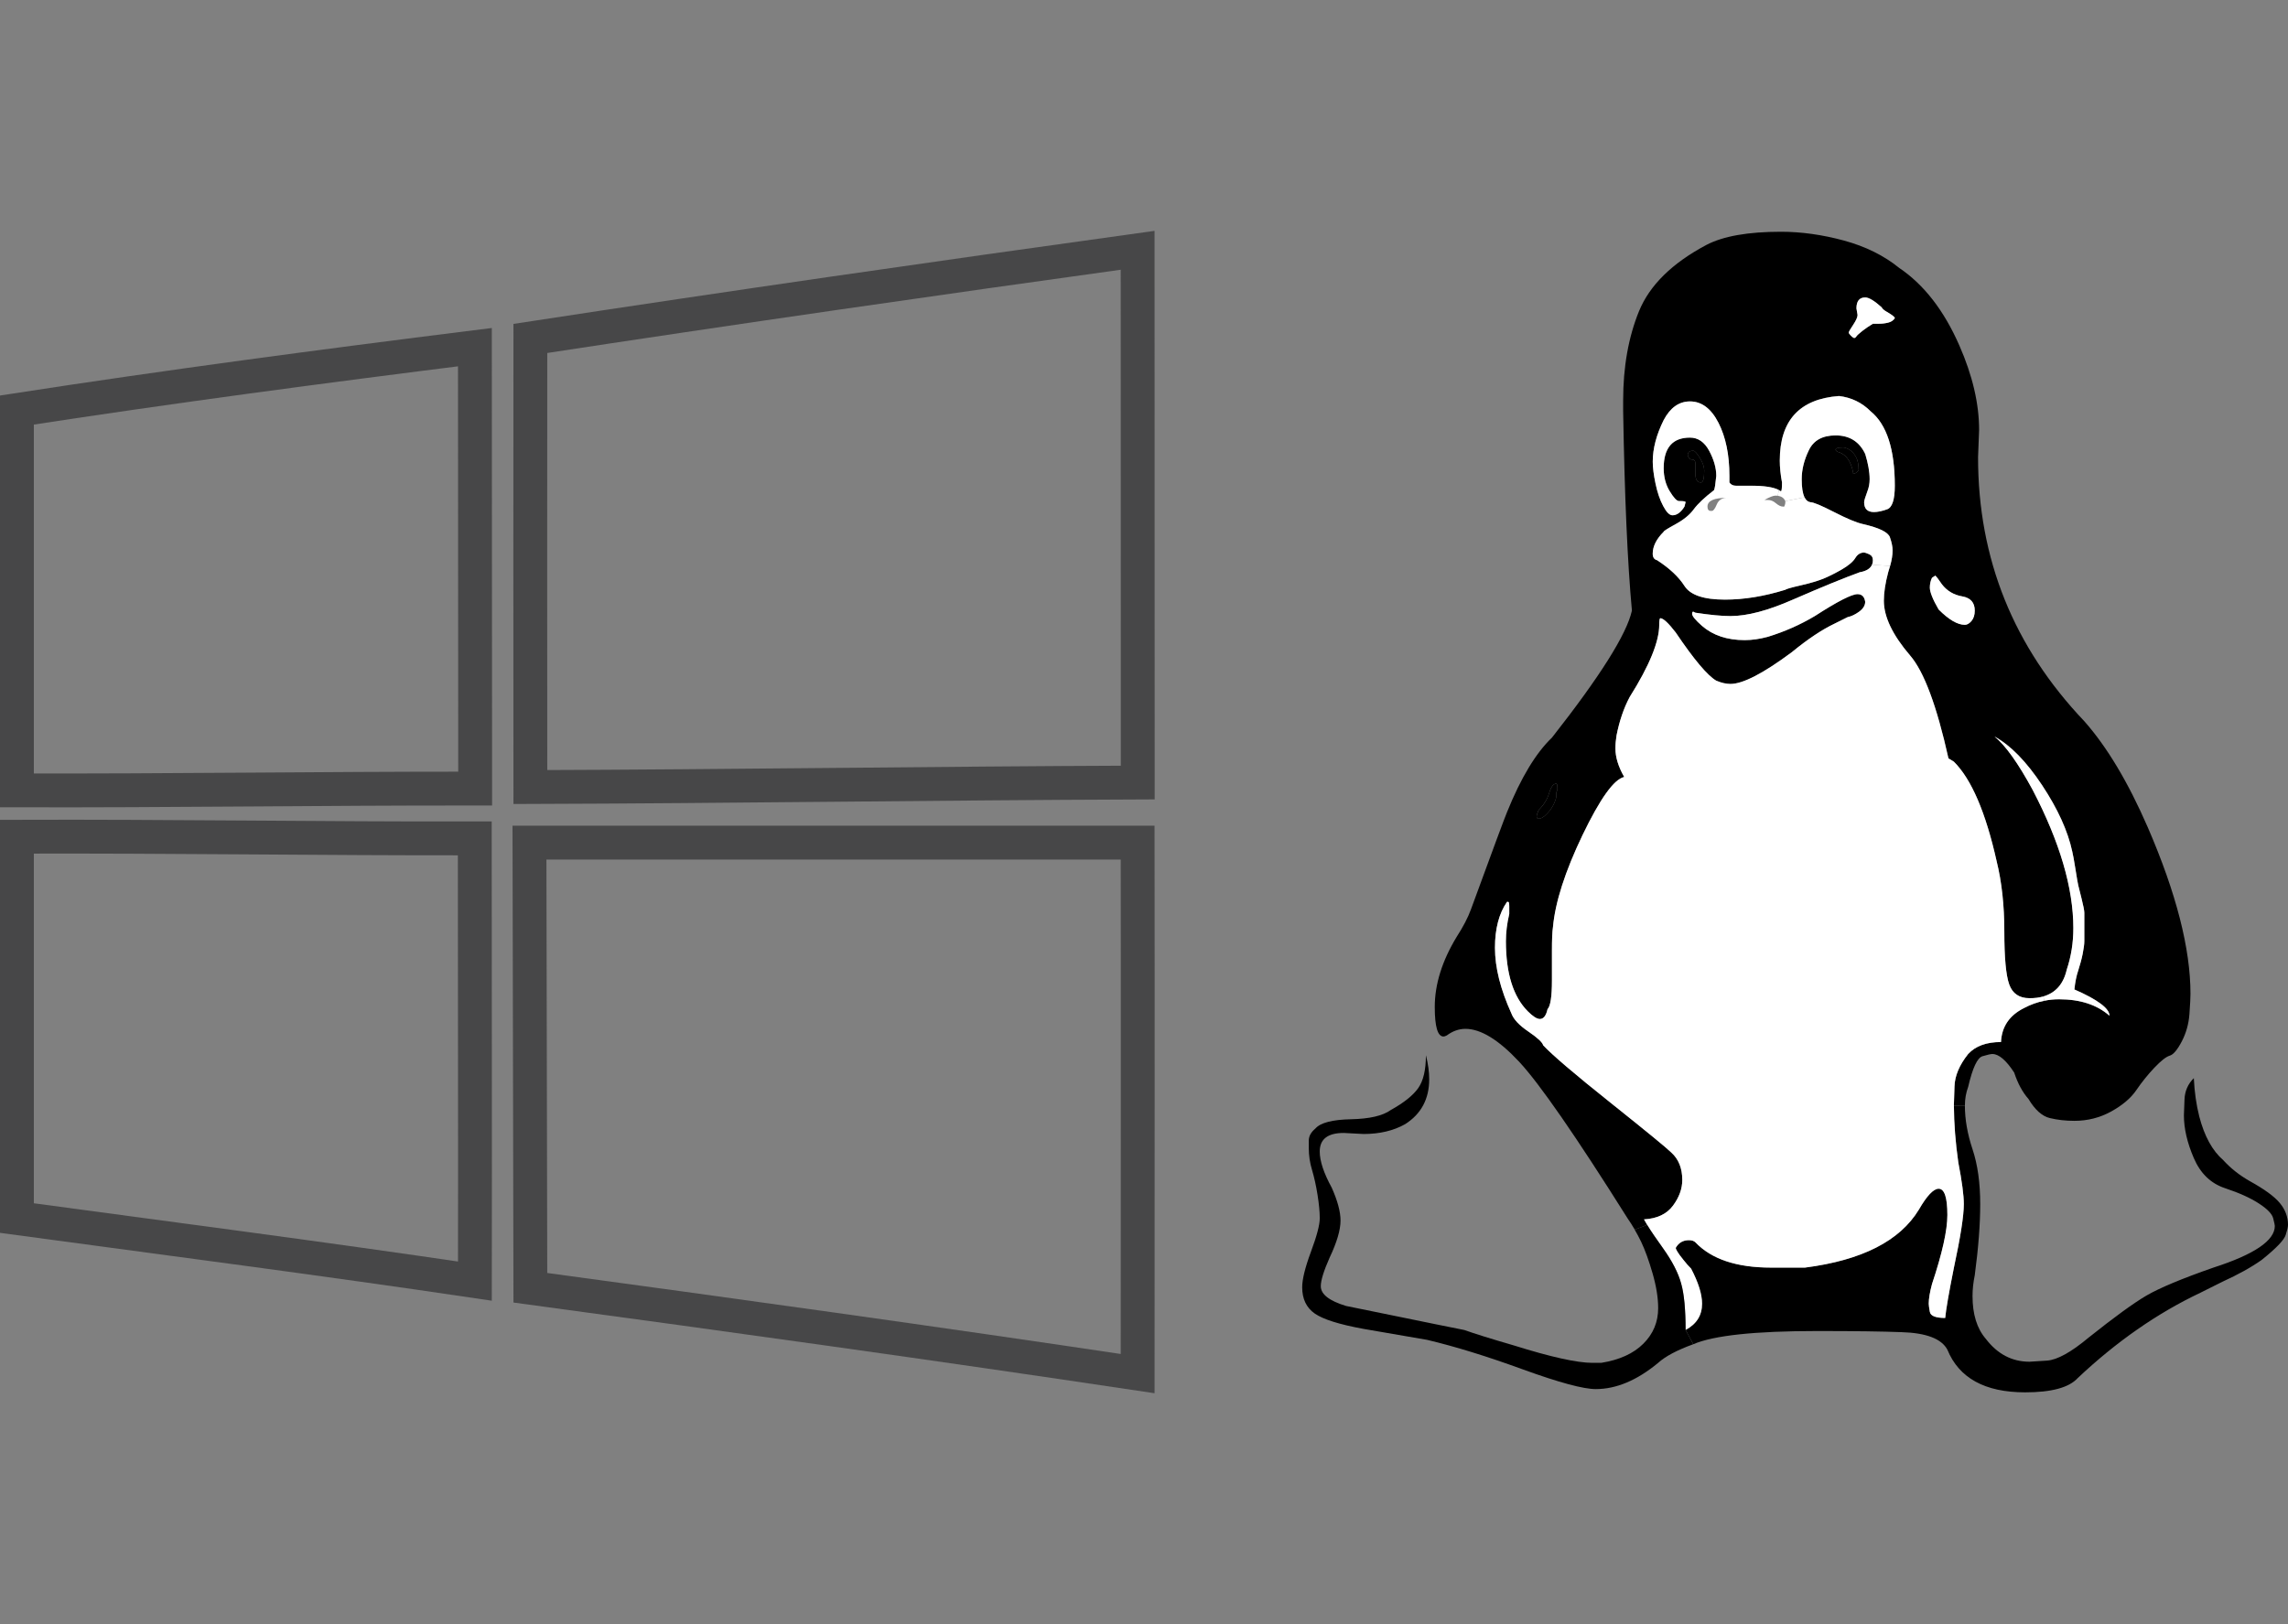 <?xml version="1.0" encoding="utf-8"?>
<!-- Generator: Adobe Illustrator 24.0.2, SVG Export Plug-In . SVG Version: 6.00 Build 0)  -->
<svg version="1.1" xmlns="http://www.w3.org/2000/svg" xmlns:xlink="http://www.w3.org/1999/xlink" x="0px" y="0px"
	 viewBox="0 0 135.202 96" style="enable-background:new 0 0 135.202 96;" xml:space="preserve">
<rect x="0" y="0" width="135.202" height="96" fill="#808080" stroke="none"/>
<style type="text/css">
	.st0{display:none;}
	
		.st1{display:inline;fill-rule:evenodd;clip-rule:evenodd;fill:#FFFFFF;stroke:#474747;stroke-width:2;stroke-linecap:round;stroke-linejoin:round;stroke-miterlimit:10;}
	
		.st2{display:inline;fill-rule:evenodd;clip-rule:evenodd;fill:#FFFFFF;stroke:#ACACAC;stroke-width:2;stroke-linecap:round;stroke-linejoin:round;stroke-miterlimit:10;}
	.st3{display:inline;}
	.st4{enable-background:new    ;}
	.st5{fill:#FFFFFF;stroke:#474747;stroke-width:2;stroke-linecap:round;stroke-linejoin:round;stroke-miterlimit:10;}
	.st6{fill:none;stroke:#474747;stroke-width:2;stroke-linecap:round;stroke-linejoin:round;stroke-miterlimit:10;}
	.st7{fill:none;stroke:#ACACAC;stroke-width:2;stroke-linecap:round;stroke-linejoin:round;stroke-miterlimit:10;}
	.st8{fill:none;stroke:#474748;stroke-width:2;stroke-miterlimit:10;}
	.st9{fill:#FFFFFF;}
</style>
<g id="Layer_1" class="st0">
	<path class="st1" d="M14.902,15.321c-0.709-0.657-1.699-1.222-3.078-1.557l0.014,0.017l-0.899-0.988c0,0-0.003,0.002-0.005,0.003
		c-0.14-0.195-0.21-0.41-0.279-0.619l0,0c0.178-0.141,0.342-0.288,0.487-0.43c0.526-0.515,1.279-1.46,1.361-2.254
		c0.411-0.426,0.8-0.944,1.004-1.498c0.167-0.452,0.223-0.982-0.058-1.403c-0.105-0.157-0.239-0.274-0.393-0.359
		C13.248,5.022,13.529,1,8.837,1C3.313,1,4.442,4.56,4.442,5.461c0,0.323,0.017,0.611,0.138,0.792
		C4.441,6.336,4.318,6.447,4.221,6.591C3.94,7.012,3.996,7.543,4.163,7.994c0.205,0.554,0.593,1.072,1.005,1.498
		c0.083,0.794,0.835,1.739,1.36,2.254c0.156,0.153,0.334,0.311,0.526,0.46c-0.004-0.002-0.008-0.006-0.012-0.008
		c-0.079,0.208-0.175,0.411-0.309,0.594c0.002,0.001,0.006,0.005,0.013,0.009c-0.009-0.006-0.014-0.009-0.014-0.009l-0.899,0.988
		l0.014-0.017c-1.379,0.335-2.368,0.9-3.077,1.557c-2.069,1.915-1.753,4.606-1.753,4.606h15.637
		C16.654,19.928,16.971,17.237,14.902,15.321"/>
	<path class="st1" d="M36.116,15.321c-0.709-0.657-1.699-1.222-3.078-1.557l0.014,0.017l-0.899-0.988c0,0-0.003,0.002-0.005,0.003
		c-0.14-0.195-0.21-0.41-0.279-0.619l0,0c0.178-0.141,0.342-0.288,0.487-0.43c0.526-0.515,1.279-1.46,1.361-2.254
		c0.411-0.426,0.8-0.944,1.004-1.498c0.167-0.452,0.223-0.982-0.058-1.403c-0.105-0.157-0.239-0.274-0.393-0.359
		C34.462,5.022,34.743,1,30.051,1c-5.524,0-4.395,3.56-4.395,4.461c0,0.323,0.017,0.611,0.138,0.792
		c-0.139,0.083-0.262,0.194-0.359,0.339c-0.281,0.421-0.225,0.951-0.058,1.403c0.205,0.554,0.593,1.072,1.005,1.498
		c0.083,0.794,0.835,1.739,1.36,2.254c0.156,0.153,0.334,0.311,0.526,0.46c-0.004-0.002-0.008-0.006-0.012-0.008
		c-0.079,0.208-0.175,0.411-0.309,0.594c0.002,0.001,0.006,0.005,0.013,0.009c-0.009-0.006-0.014-0.009-0.014-0.009l-0.899,0.988
		l0.014-0.017c-1.379,0.335-2.368,0.9-3.077,1.557c-2.069,1.915-1.753,4.606-1.753,4.606h15.637
		C37.868,19.928,38.184,17.237,36.116,15.321"/>
	<path class="st1" d="M14.902,62.567c-0.709-0.657-1.699-1.222-3.078-1.557l0.014,0.017l-0.899-0.988c0,0-0.003,0.002-0.005,0.003
		c-0.14-0.195-0.21-0.41-0.279-0.619l0,0c0.178-0.141,0.342-0.288,0.487-0.43c0.526-0.515,1.279-1.46,1.361-2.254
		c0.411-0.426,0.8-0.944,1.004-1.498c0.167-0.452,0.223-0.982-0.058-1.403c-0.105-0.157-0.239-0.274-0.393-0.359
		c0.19-1.211,0.471-5.233-4.221-5.233c-5.524,0-4.395,3.56-4.395,4.461c0,0.323,0.017,0.611,0.138,0.792
		c-0.139,0.083-0.262,0.194-0.359,0.339c-0.281,0.421-0.225,0.951-0.058,1.403c0.205,0.554,0.593,1.072,1.005,1.498
		c0.083,0.794,0.835,1.739,1.36,2.254c0.156,0.153,0.334,0.311,0.526,0.46c-0.004-0.002-0.008-0.006-0.012-0.008
		c-0.079,0.208-0.175,0.411-0.309,0.594c0.002,0.001,0.006,0.005,0.013,0.009c-0.009-0.006-0.014-0.009-0.014-0.009l-0.899,0.988
		l0.014-0.017c-1.379,0.335-2.368,0.9-3.077,1.557c-2.069,1.915-1.753,4.606-1.753,4.606h15.637
		C16.654,67.174,16.971,64.483,14.902,62.567"/>
	<path class="st1" d="M36.116,62.567c-0.709-0.657-1.699-1.222-3.078-1.557l0.014,0.017l-0.899-0.988c0,0-0.003,0.002-0.005,0.003
		c-0.14-0.195-0.21-0.41-0.279-0.619l0,0c0.178-0.141,0.342-0.288,0.487-0.43c0.526-0.515,1.279-1.46,1.361-2.254
		c0.411-0.426,0.8-0.944,1.004-1.498c0.167-0.452,0.223-0.982-0.058-1.403c-0.105-0.157-0.239-0.274-0.393-0.359
		c0.19-1.211,0.471-5.233-4.221-5.233c-5.524,0-4.395,3.56-4.395,4.461c0,0.323,0.017,0.611,0.138,0.792
		c-0.139,0.083-0.262,0.194-0.359,0.339c-0.281,0.421-0.225,0.951-0.058,1.403c0.205,0.554,0.593,1.072,1.005,1.498
		c0.083,0.794,0.835,1.739,1.36,2.254c0.156,0.153,0.334,0.311,0.526,0.46c-0.004-0.002-0.008-0.006-0.012-0.008
		c-0.079,0.208-0.175,0.411-0.309,0.594c0.002,0.001,0.006,0.005,0.013,0.009c-0.009-0.006-0.014-0.009-0.014-0.009l-0.899,0.988
		l0.014-0.017c-1.379,0.335-2.368,0.9-3.077,1.557c-2.069,1.915-1.753,4.606-1.753,4.606h15.637
		C37.868,67.174,38.184,64.483,36.116,62.567"/>
	<path class="st1" d="M57.329,15.321c-0.709-0.657-1.699-1.222-3.078-1.557l0.014,0.017l-0.899-0.988c0,0-0.003,0.002-0.005,0.003
		c-0.14-0.195-0.21-0.41-0.279-0.619l0,0c0.178-0.141,0.342-0.288,0.487-0.43c0.526-0.515,1.279-1.46,1.361-2.254
		c0.411-0.426,0.8-0.944,1.004-1.498c0.167-0.452,0.223-0.982-0.058-1.403c-0.105-0.157-0.239-0.274-0.393-0.359
		C55.675,5.022,55.956,1,51.264,1C45.74,1,46.87,4.56,46.87,5.461c0,0.323,0.017,0.611,0.138,0.792
		c-0.139,0.083-0.262,0.194-0.359,0.339c-0.281,0.421-0.225,0.951-0.058,1.403c0.205,0.554,0.593,1.072,1.005,1.498
		c0.083,0.794,0.835,1.739,1.36,2.254c0.156,0.153,0.334,0.311,0.526,0.46c-0.004-0.002-0.008-0.006-0.012-0.008
		c-0.079,0.208-0.175,0.411-0.309,0.594c0.002,0.001,0.006,0.005,0.013,0.009c-0.009-0.006-0.014-0.009-0.014-0.009l-0.899,0.988
		l0.014-0.017c-1.379,0.335-2.368,0.9-3.077,1.557c-2.069,1.915-1.753,4.606-1.753,4.606h15.637
		C59.082,19.928,59.398,17.237,57.329,15.321"/>
	<path class="st1" d="M99.756,15.321c-0.709-0.657-1.699-1.222-3.078-1.557l0.014,0.017l-0.899-0.988c0,0-0.003,0.002-0.005,0.003
		c-0.14-0.195-0.21-0.41-0.279-0.619l0,0c0.178-0.141,0.342-0.288,0.487-0.43c0.526-0.515,1.279-1.46,1.361-2.254
		c0.411-0.426,0.8-0.944,1.004-1.498c0.167-0.452,0.223-0.982-0.058-1.403c-0.105-0.157-0.239-0.274-0.393-0.359
		C98.102,5.022,98.383,1,93.691,1c-5.524,0-4.395,3.56-4.395,4.461c0,0.323,0.017,0.611,0.138,0.792
		c-0.139,0.083-0.262,0.194-0.359,0.339c-0.281,0.421-0.225,0.951-0.058,1.403c0.205,0.554,0.593,1.072,1.005,1.498
		c0.083,0.794,0.835,1.739,1.36,2.254c0.156,0.153,0.334,0.311,0.526,0.46c-0.004-0.002-0.008-0.006-0.012-0.008
		c-0.079,0.208-0.175,0.411-0.309,0.594c0.002,0.001,0.006,0.005,0.013,0.009c-0.009-0.006-0.014-0.009-0.014-0.009l-0.899,0.988
		l0.014-0.017c-1.379,0.335-2.368,0.9-3.077,1.557c-2.069,1.915-1.753,4.606-1.753,4.606h15.637
		C101.509,19.928,101.825,17.237,99.756,15.321"/>
	<path class="st1" d="M120.97,15.321c-0.709-0.657-1.699-1.222-3.078-1.557l0.014,0.017l-0.899-0.988c0,0-0.003,0.002-0.005,0.003
		c-0.14-0.195-0.21-0.41-0.279-0.619l0,0c0.178-0.141,0.342-0.288,0.487-0.43c0.526-0.515,1.279-1.46,1.361-2.254
		c0.411-0.426,0.8-0.944,1.004-1.498c0.167-0.452,0.223-0.982-0.058-1.403c-0.105-0.157-0.239-0.274-0.393-0.359
		C119.316,5.022,119.597,1,114.905,1c-5.524,0-4.395,3.56-4.395,4.461c0,0.323,0.017,0.611,0.138,0.792
		c-0.139,0.083-0.262,0.194-0.359,0.339c-0.281,0.421-0.225,0.951-0.058,1.403c0.205,0.554,0.593,1.072,1.005,1.498
		c0.083,0.794,0.835,1.739,1.36,2.254c0.156,0.153,0.334,0.311,0.526,0.46c-0.004-0.002-0.008-0.006-0.012-0.008
		c-0.079,0.208-0.175,0.411-0.309,0.594c0.002,0.001,0.006,0.005,0.013,0.009c-0.009-0.006-0.014-0.009-0.014-0.009l-0.899,0.988
		l0.014-0.017c-1.379,0.335-2.368,0.9-3.077,1.557c-2.069,1.915-1.753,4.606-1.753,4.606h15.637
		C122.722,19.928,123.039,17.237,120.97,15.321"/>
	<path class="st1" d="M142.184,15.321c-0.709-0.657-1.699-1.222-3.078-1.557l0.014,0.017l-0.899-0.988c0,0-0.003,0.002-0.005,0.003
		c-0.14-0.195-0.21-0.41-0.279-0.619l0,0c0.178-0.141,0.342-0.288,0.487-0.43c0.526-0.515,1.279-1.46,1.361-2.254
		c0.411-0.426,0.8-0.944,1.004-1.498c0.167-0.452,0.223-0.982-0.058-1.403c-0.105-0.157-0.239-0.274-0.393-0.359
		C140.53,5.022,140.81,1,136.118,1c-5.524,0-4.395,3.56-4.395,4.461c0,0.323,0.017,0.611,0.138,0.792
		c-0.139,0.083-0.262,0.194-0.359,0.339c-0.281,0.421-0.225,0.951-0.058,1.403c0.205,0.554,0.593,1.072,1.005,1.498
		c0.083,0.794,0.835,1.739,1.36,2.254c0.156,0.153,0.334,0.311,0.526,0.46c-0.004-0.002-0.008-0.006-0.012-0.008
		c-0.079,0.208-0.175,0.411-0.309,0.594c0.002,0.001,0.006,0.005,0.013,0.009c-0.009-0.006-0.014-0.009-0.014-0.009l-0.899,0.988
		l0.014-0.017c-1.379,0.335-2.368,0.9-3.077,1.557c-2.069,1.915-1.753,4.606-1.753,4.606h15.637
		C143.936,19.928,144.252,17.237,142.184,15.321"/>
	<path class="st1" d="M36.116,38.944c-0.709-0.657-1.699-1.222-3.078-1.557l0.014,0.017l-0.899-0.988c0,0-0.003,0.002-0.005,0.003
		c-0.14-0.195-0.21-0.41-0.279-0.619l0,0c0.178-0.141,0.342-0.288,0.487-0.43c0.526-0.515,1.279-1.46,1.361-2.254
		c0.411-0.426,0.8-0.944,1.004-1.498c0.167-0.452,0.223-0.982-0.058-1.403c-0.105-0.157-0.239-0.274-0.393-0.359
		c0.19-1.211,0.471-5.233-4.221-5.233c-5.524,0-4.395,3.56-4.395,4.461c0,0.323,0.017,0.611,0.138,0.792
		c-0.139,0.083-0.262,0.194-0.359,0.339c-0.281,0.421-0.225,0.951-0.058,1.403c0.205,0.554,0.593,1.072,1.005,1.498
		c0.083,0.794,0.835,1.739,1.36,2.254c0.156,0.153,0.334,0.311,0.526,0.46c-0.004-0.002-0.008-0.006-0.012-0.008
		c-0.079,0.208-0.175,0.411-0.309,0.594c0.002,0.001,0.006,0.005,0.013,0.009c-0.009-0.006-0.014-0.009-0.014-0.009l-0.899,0.988
		l0.014-0.017c-1.379,0.335-2.368,0.9-3.077,1.557c-2.069,1.915-1.753,4.606-1.753,4.606h15.637
		C37.868,43.551,38.184,40.86,36.116,38.944"/>
	<path class="st1" d="M57.329,38.944c-0.709-0.657-1.699-1.222-3.078-1.557l0.014,0.017l-0.899-0.988c0,0-0.003,0.002-0.005,0.003
		c-0.14-0.195-0.21-0.41-0.279-0.619l0,0c0.178-0.141,0.342-0.288,0.487-0.43c0.526-0.515,1.279-1.46,1.361-2.254
		c0.411-0.426,0.8-0.944,1.004-1.498c0.167-0.452,0.223-0.982-0.058-1.403c-0.105-0.157-0.239-0.274-0.393-0.359
		c0.19-1.211,0.471-5.233-4.221-5.233c-5.524,0-4.395,3.56-4.395,4.461c0,0.323,0.017,0.611,0.138,0.792
		c-0.139,0.083-0.262,0.194-0.359,0.339c-0.281,0.421-0.225,0.951-0.058,1.403c0.205,0.554,0.593,1.072,1.005,1.498
		c0.083,0.794,0.835,1.739,1.36,2.254c0.156,0.153,0.334,0.311,0.526,0.46c-0.004-0.002-0.008-0.006-0.012-0.008
		c-0.079,0.208-0.175,0.411-0.309,0.594c0.002,0.001,0.006,0.005,0.013,0.009c-0.009-0.006-0.014-0.009-0.014-0.009l-0.899,0.988
		l0.014-0.017c-1.379,0.335-2.368,0.9-3.077,1.557c-2.069,1.915-1.753,4.606-1.753,4.606h15.637
		C59.082,43.551,59.398,40.86,57.329,38.944"/>
	<path class="st1" d="M78.543,38.944c-0.709-0.657-1.699-1.222-3.078-1.557l0.014,0.017l-0.899-0.988c0,0-0.003,0.002-0.005,0.003
		c-0.14-0.195-0.21-0.41-0.279-0.619l0,0c0.178-0.141,0.342-0.288,0.487-0.43c0.526-0.515,1.279-1.46,1.361-2.254
		c0.411-0.426,0.8-0.944,1.004-1.498c0.167-0.452,0.223-0.982-0.058-1.403c-0.105-0.157-0.239-0.274-0.393-0.359
		c0.19-1.211,0.471-5.233-4.221-5.233c-5.524,0-4.395,3.56-4.395,4.461c0,0.323,0.017,0.611,0.138,0.792
		c-0.139,0.083-0.262,0.194-0.359,0.339c-0.281,0.421-0.225,0.951-0.058,1.403c0.205,0.554,0.593,1.072,1.005,1.498
		c0.083,0.794,0.835,1.739,1.36,2.254c0.156,0.153,0.334,0.311,0.526,0.46c-0.004-0.002-0.008-0.006-0.012-0.008
		c-0.079,0.208-0.175,0.411-0.309,0.594c0.002,0.001,0.006,0.005,0.013,0.009c-0.009-0.006-0.014-0.009-0.014-0.009l-0.899,0.988
		l0.014-0.017c-1.379,0.335-2.368,0.9-3.077,1.557c-2.069,1.915-1.753,4.606-1.753,4.606h15.637
		C80.295,43.551,80.611,40.86,78.543,38.944"/>
	<path class="st1" d="M99.756,38.944c-0.709-0.657-1.699-1.222-3.078-1.557l0.014,0.017l-0.899-0.988c0,0-0.003,0.002-0.005,0.003
		c-0.14-0.195-0.21-0.41-0.279-0.619l0,0c0.178-0.141,0.342-0.288,0.487-0.43c0.526-0.515,1.279-1.46,1.361-2.254
		c0.411-0.426,0.8-0.944,1.004-1.498c0.167-0.452,0.223-0.982-0.058-1.403c-0.105-0.157-0.239-0.274-0.393-0.359
		c0.19-1.211,0.471-5.233-4.221-5.233c-5.524,0-4.395,3.56-4.395,4.461c0,0.323,0.017,0.611,0.138,0.792
		c-0.139,0.083-0.262,0.194-0.359,0.339c-0.281,0.421-0.225,0.951-0.058,1.403c0.205,0.554,0.593,1.072,1.005,1.498
		c0.083,0.794,0.835,1.739,1.36,2.254c0.156,0.153,0.334,0.311,0.526,0.46c-0.004-0.002-0.008-0.006-0.012-0.008
		c-0.079,0.208-0.175,0.411-0.309,0.594c0.002,0.001,0.006,0.005,0.013,0.009c-0.009-0.006-0.014-0.009-0.014-0.009l-0.899,0.988
		l0.014-0.017c-1.379,0.335-2.368,0.9-3.077,1.557c-2.069,1.915-1.753,4.606-1.753,4.606h15.637
		C101.509,43.551,101.825,40.86,99.756,38.944"/>
	<path class="st1" d="M78.543,62.567c-0.709-0.657-1.699-1.222-3.078-1.557l0.014,0.017l-0.899-0.988c0,0-0.003,0.002-0.005,0.003
		c-0.14-0.195-0.21-0.41-0.279-0.619l0,0c0.178-0.141,0.342-0.288,0.487-0.43c0.526-0.515,1.279-1.46,1.361-2.254
		c0.411-0.426,0.8-0.944,1.004-1.498c0.167-0.452,0.223-0.982-0.058-1.403c-0.105-0.157-0.239-0.274-0.393-0.359
		c0.19-1.211,0.471-5.233-4.221-5.233c-5.524,0-4.395,3.56-4.395,4.461c0,0.323,0.017,0.611,0.138,0.792
		c-0.139,0.083-0.262,0.194-0.359,0.339c-0.281,0.421-0.225,0.951-0.058,1.403c0.205,0.554,0.593,1.072,1.005,1.498
		c0.083,0.794,0.835,1.739,1.36,2.254c0.156,0.153,0.334,0.311,0.526,0.46c-0.004-0.002-0.008-0.006-0.012-0.008
		c-0.079,0.208-0.175,0.411-0.309,0.594c0.002,0.001,0.006,0.005,0.013,0.009c-0.009-0.006-0.014-0.009-0.014-0.009l-0.899,0.988
		l0.014-0.017c-1.379,0.335-2.368,0.9-3.077,1.557c-2.069,1.915-1.753,4.606-1.753,4.606h15.637
		C80.295,67.174,80.611,64.483,78.543,62.567"/>
	<path class="st1" d="M99.756,62.567c-0.709-0.657-1.699-1.222-3.078-1.557l0.014,0.017l-0.899-0.988c0,0-0.003,0.002-0.005,0.003
		c-0.14-0.195-0.21-0.41-0.279-0.619l0,0c0.178-0.141,0.342-0.288,0.487-0.43c0.526-0.515,1.279-1.46,1.361-2.254
		c0.411-0.426,0.8-0.944,1.004-1.498c0.167-0.452,0.223-0.982-0.058-1.403c-0.105-0.157-0.239-0.274-0.393-0.359
		c0.19-1.211,0.471-5.233-4.221-5.233c-5.524,0-4.395,3.56-4.395,4.461c0,0.323,0.017,0.611,0.138,0.792
		c-0.139,0.083-0.262,0.194-0.359,0.339c-0.281,0.421-0.225,0.951-0.058,1.403c0.205,0.554,0.593,1.072,1.005,1.498
		c0.083,0.794,0.835,1.739,1.36,2.254c0.156,0.153,0.334,0.311,0.526,0.46c-0.004-0.002-0.008-0.006-0.012-0.008
		c-0.079,0.208-0.175,0.411-0.309,0.594c0.002,0.001,0.006,0.005,0.013,0.009c-0.009-0.006-0.014-0.009-0.014-0.009l-0.899,0.988
		l0.014-0.017c-1.379,0.335-2.368,0.9-3.077,1.557c-2.069,1.915-1.753,4.606-1.753,4.606h15.637
		C101.509,67.174,101.825,64.483,99.756,62.567"/>
	<path class="st1" d="M120.97,38.944c-0.709-0.657-1.699-1.222-3.078-1.557l0.014,0.017l-0.899-0.988c0,0-0.003,0.002-0.005,0.003
		c-0.14-0.195-0.21-0.41-0.279-0.619l0,0c0.178-0.141,0.342-0.288,0.487-0.43c0.526-0.515,1.279-1.46,1.361-2.254
		c0.411-0.426,0.8-0.944,1.004-1.498c0.167-0.452,0.223-0.982-0.058-1.403c-0.105-0.157-0.239-0.274-0.393-0.359
		c0.19-1.211,0.471-5.233-4.221-5.233c-5.524,0-4.395,3.56-4.395,4.461c0,0.323,0.017,0.611,0.138,0.792
		c-0.139,0.083-0.262,0.194-0.359,0.339c-0.281,0.421-0.225,0.951-0.058,1.403c0.205,0.554,0.593,1.072,1.005,1.498
		c0.083,0.794,0.835,1.739,1.36,2.254c0.156,0.153,0.334,0.311,0.526,0.46c-0.004-0.002-0.008-0.006-0.012-0.008
		c-0.079,0.208-0.175,0.411-0.309,0.594c0.002,0.001,0.006,0.005,0.013,0.009c-0.009-0.006-0.014-0.009-0.014-0.009l-0.899,0.988
		l0.014-0.017c-1.379,0.335-2.368,0.9-3.077,1.557c-2.069,1.915-1.753,4.606-1.753,4.606h15.637
		C122.722,43.551,123.039,40.86,120.97,38.944"/>
	<path class="st1" d="M142.184,38.944c-0.709-0.657-1.699-1.222-3.078-1.557l0.014,0.017l-0.899-0.988c0,0-0.003,0.002-0.005,0.003
		c-0.14-0.195-0.21-0.41-0.279-0.619l0,0c0.178-0.141,0.342-0.288,0.487-0.43c0.526-0.515,1.279-1.46,1.361-2.254
		c0.411-0.426,0.8-0.944,1.004-1.498c0.167-0.452,0.223-0.982-0.058-1.403c-0.105-0.157-0.239-0.274-0.393-0.359
		c0.19-1.211,0.471-5.233-4.221-5.233c-5.524,0-4.395,3.56-4.395,4.461c0,0.323,0.017,0.611,0.138,0.792
		c-0.139,0.083-0.262,0.194-0.359,0.339c-0.281,0.421-0.225,0.951-0.058,1.403c0.205,0.554,0.593,1.072,1.005,1.498
		c0.083,0.794,0.835,1.739,1.36,2.254c0.156,0.153,0.334,0.311,0.526,0.46c-0.004-0.002-0.008-0.006-0.012-0.008
		c-0.079,0.208-0.175,0.411-0.309,0.594c0.002,0.001,0.006,0.005,0.013,0.009c-0.009-0.006-0.014-0.009-0.014-0.009l-0.899,0.988
		l0.014-0.017c-1.379,0.335-2.368,0.9-3.077,1.557c-2.069,1.915-1.753,4.606-1.753,4.606h15.637
		C143.936,43.551,144.252,40.86,142.184,38.944"/>
	<path class="st1" d="M142.184,62.567c-0.709-0.657-1.699-1.222-3.078-1.557l0.014,0.017l-0.899-0.988c0,0-0.003,0.002-0.005,0.003
		c-0.14-0.195-0.21-0.41-0.279-0.619l0,0c0.178-0.141,0.342-0.288,0.487-0.43c0.526-0.515,1.279-1.46,1.361-2.254
		c0.411-0.426,0.8-0.944,1.004-1.498c0.167-0.452,0.223-0.982-0.058-1.403c-0.105-0.157-0.239-0.274-0.393-0.359
		c0.19-1.211,0.471-5.233-4.221-5.233c-5.524,0-4.395,3.56-4.395,4.461c0,0.323,0.017,0.611,0.138,0.792
		c-0.139,0.083-0.262,0.194-0.359,0.339c-0.281,0.421-0.225,0.951-0.058,1.403c0.205,0.554,0.593,1.072,1.005,1.498
		c0.083,0.794,0.835,1.739,1.36,2.254c0.156,0.153,0.334,0.311,0.526,0.46c-0.004-0.002-0.008-0.006-0.012-0.008
		c-0.079,0.208-0.175,0.411-0.309,0.594c0.002,0.001,0.006,0.005,0.013,0.009c-0.009-0.006-0.014-0.009-0.014-0.009l-0.899,0.988
		l0.014-0.017c-1.379,0.335-2.368,0.9-3.077,1.557c-2.069,1.915-1.753,4.606-1.753,4.606h15.637
		C143.936,67.174,144.252,64.483,142.184,62.567"/>
	<path class="st2" d="M78.543,15.321c-0.709-0.657-1.699-1.222-3.078-1.557l0.014,0.017l-0.899-0.988c0,0-0.003,0.002-0.005,0.003
		c-0.14-0.195-0.21-0.41-0.279-0.619l0,0c0.178-0.141,0.342-0.288,0.487-0.43c0.526-0.515,1.279-1.46,1.361-2.254
		c0.411-0.426,0.8-0.944,1.004-1.498c0.167-0.452,0.223-0.982-0.058-1.403c-0.105-0.157-0.239-0.274-0.393-0.359
		C76.889,5.022,77.17,1,72.478,1c-5.524,0-4.395,3.56-4.395,4.461c0,0.323,0.017,0.611,0.138,0.792
		c-0.139,0.083-0.262,0.194-0.359,0.339c-0.281,0.421-0.225,0.951-0.058,1.403c0.205,0.554,0.593,1.072,1.005,1.498
		c0.083,0.794,0.835,1.739,1.36,2.254c0.156,0.153,0.334,0.311,0.526,0.46c-0.004-0.002-0.008-0.006-0.012-0.008
		c-0.079,0.208-0.175,0.411-0.309,0.594c0.002,0.001,0.006,0.005,0.013,0.009c-0.009-0.006-0.014-0.009-0.014-0.009l-0.899,0.988
		l0.014-0.017c-1.379,0.335-2.368,0.9-3.077,1.557c-2.069,1.915-1.753,4.606-1.753,4.606h15.637
		C80.295,19.928,80.611,17.237,78.543,15.321"/>
	<path class="st2" d="M14.902,38.944c-0.709-0.657-1.699-1.222-3.078-1.557l0.014,0.017l-0.899-0.988c0,0-0.003,0.002-0.005,0.003
		c-0.14-0.195-0.21-0.41-0.279-0.619l0,0c0.178-0.141,0.342-0.288,0.487-0.43c0.526-0.515,1.279-1.46,1.361-2.254
		c0.411-0.426,0.8-0.944,1.004-1.498c0.167-0.452,0.223-0.982-0.058-1.403c-0.105-0.157-0.239-0.274-0.393-0.359
		c0.19-1.211,0.471-5.233-4.221-5.233c-5.524,0-4.395,3.56-4.395,4.461c0,0.323,0.017,0.611,0.138,0.792
		c-0.139,0.083-0.262,0.194-0.359,0.339c-0.281,0.421-0.225,0.951-0.058,1.403c0.205,0.554,0.593,1.072,1.005,1.498
		c0.083,0.794,0.835,1.739,1.36,2.254c0.156,0.153,0.334,0.311,0.526,0.46c-0.004-0.002-0.008-0.006-0.012-0.008
		c-0.079,0.208-0.175,0.411-0.309,0.594c0.002,0.001,0.006,0.005,0.013,0.009c-0.009-0.006-0.014-0.009-0.014-0.009l-0.899,0.988
		l0.014-0.017c-1.379,0.335-2.368,0.9-3.077,1.557c-2.069,1.915-1.753,4.606-1.753,4.606h15.637
		C16.654,43.551,16.971,40.86,14.902,38.944"/>
	<path class="st2" d="M57.329,62.567c-0.709-0.657-1.699-1.222-3.078-1.557l0.014,0.017l-0.899-0.988c0,0-0.003,0.002-0.005,0.003
		c-0.14-0.195-0.21-0.41-0.279-0.619l0,0c0.178-0.141,0.342-0.288,0.487-0.43c0.526-0.515,1.279-1.46,1.361-2.254
		c0.411-0.426,0.8-0.944,1.004-1.498c0.167-0.452,0.223-0.982-0.058-1.403c-0.105-0.157-0.239-0.274-0.393-0.359
		c0.19-1.211,0.471-5.233-4.221-5.233c-5.524,0-4.395,3.56-4.395,4.461c0,0.323,0.017,0.611,0.138,0.792
		c-0.139,0.083-0.262,0.194-0.359,0.339c-0.281,0.421-0.225,0.951-0.058,1.403c0.205,0.554,0.593,1.072,1.005,1.498
		c0.083,0.794,0.835,1.739,1.36,2.254c0.156,0.153,0.334,0.311,0.526,0.46c-0.004-0.002-0.008-0.006-0.012-0.008
		c-0.079,0.208-0.175,0.411-0.309,0.594c0.002,0.001,0.006,0.005,0.013,0.009c-0.009-0.006-0.014-0.009-0.014-0.009l-0.899,0.988
		l0.014-0.017c-1.379,0.335-2.368,0.9-3.077,1.557c-2.069,1.915-1.753,4.606-1.753,4.606h15.637
		C59.082,67.174,59.398,64.483,57.329,62.567"/>
	<path class="st2" d="M120.97,62.567c-0.709-0.657-1.699-1.222-3.078-1.557l0.014,0.017l-0.899-0.988c0,0-0.003,0.002-0.005,0.003
		c-0.14-0.195-0.21-0.41-0.279-0.619l0,0c0.178-0.141,0.342-0.288,0.487-0.43c0.526-0.515,1.279-1.46,1.361-2.254
		c0.411-0.426,0.8-0.944,1.004-1.498c0.167-0.452,0.223-0.982-0.058-1.403c-0.105-0.157-0.239-0.274-0.393-0.359
		c0.19-1.211,0.471-5.233-4.221-5.233c-5.524,0-4.395,3.56-4.395,4.461c0,0.323,0.017,0.611,0.138,0.792
		c-0.139,0.083-0.262,0.194-0.359,0.339c-0.281,0.421-0.225,0.951-0.058,1.403c0.205,0.554,0.593,1.072,1.005,1.498
		c0.083,0.794,0.835,1.739,1.36,2.254c0.156,0.153,0.334,0.311,0.526,0.46c-0.004-0.002-0.008-0.006-0.012-0.008
		c-0.079,0.208-0.175,0.411-0.309,0.594c0.002,0.001,0.006,0.005,0.013,0.009c-0.009-0.006-0.014-0.009-0.014-0.009l-0.899,0.988
		l0.014-0.017c-1.379,0.335-2.368,0.9-3.077,1.557c-2.069,1.915-1.753,4.606-1.753,4.606h15.637
		C122.722,67.174,123.039,64.483,120.97,62.567"/>
	<g class="st3">
		<g class="st4">
			<g>
				<polygon class="st5" points="78.011,79.766 69.424,84.756 60.785,79.768 69.371,74.778 				"/>
			</g>
			<g>
				<polygon class="st5" points="78.011,79.766 77.976,90.01 69.389,95 69.424,84.756 				"/>
			</g>
			<g>
				<polygon class="st5" points="69.424,84.756 69.389,95 60.75,90.012 60.785,79.768 				"/>
			</g>
		</g>
	</g>
	<g class="st3">
		<g class="st4">
			<g>
				<polygon class="st5" points="99.637,79.766 91.051,84.756 82.411,79.768 90.998,74.778 				"/>
			</g>
			<g>
				<polygon class="st5" points="99.637,79.766 99.603,90.01 91.016,95 91.051,84.756 				"/>
			</g>
			<g>
				<polygon class="st5" points="91.051,84.756 91.016,95 82.377,90.012 82.411,79.768 				"/>
			</g>
		</g>
	</g>
	<g class="st3">
		<g class="st4">
			<g>
				<polygon class="st5" points="121.264,79.766 112.678,84.756 104.038,79.768 112.625,74.778 				"/>
			</g>
			<g>
				<polygon class="st5" points="121.264,79.766 121.229,90.01 112.643,95 112.678,84.756 				"/>
			</g>
			<g>
				<polygon class="st5" points="112.678,84.756 112.643,95 104.003,90.012 104.038,79.768 				"/>
			</g>
		</g>
	</g>
	<g class="st3">
		<g class="st4">
			<g>
				<polygon class="st5" points="142.891,79.766 134.304,84.756 125.665,79.768 134.251,74.778 				"/>
			</g>
			<g>
				<polygon class="st5" points="142.891,79.766 142.856,90.01 134.269,95 134.304,84.756 				"/>
			</g>
			<g>
				<polygon class="st5" points="134.304,84.756 134.269,95 125.63,90.012 125.665,79.768 				"/>
			</g>
		</g>
	</g>
	<g class="st3">
		<g class="st4">
			<g>
				<polygon class="st5" points="159.821,78.328 153.709,81.88 147.56,78.33 153.671,74.778 				"/>
			</g>
			<g>
				<polygon class="st5" points="159.821,78.328 159.796,85.62 153.684,89.171 153.709,81.88 				"/>
			</g>
			<g>
				<polygon class="st5" points="153.709,81.88 153.684,89.171 147.535,85.621 147.56,78.33 				"/>
			</g>
		</g>
	</g>
</g>
<g id="Layer_2" class="st0">
	<g class="st3">
		<path class="st6" d="M66.756,13.912c-4.725-0.202-12.536-0.115-19.708,4.297l17.5,17.5c4.412-7.172,4.499-14.984,4.297-19.708
			c-0.023-0.546-0.253-1.063-0.639-1.449l0,0C67.818,14.165,67.302,13.936,66.756,13.912z"/>
		<path class="st7" d="M18.48,69.357c0,0,1.474,5.799-5.687,7.289c0,0-4.659,0.777-6.824,1.922c-0.397,0.21-0.883,0.143-1.201-0.174
			l0,0c-0.318-0.318-0.384-0.804-0.174-1.201c1.146-2.164,1.922-6.824,1.922-6.824c1.49-7.161,7.289-5.687,7.289-5.687L18.48,69.357
			z"/>
		<path class="st6" d="M62.748,38.803L44.36,20.415c0,0-5.932,2.755-9.216,7.099c-2.861,3.783-18.205,24.064-22.116,29.233
			c-0.521,0.688-0.453,1.654,0.157,2.264l10.967,10.967c0.61,0.61,1.576,0.678,2.264,0.157c5.169-3.911,25.449-19.255,29.233-22.116
			C59.993,44.735,62.748,38.803,62.748,38.803z"/>
		<polygon class="st6" points="23.579,37.089 13.433,35.988 1,44.259 12.944,51.146 		"/>
		<polygon class="st6" points="46.041,59.551 47.142,69.697 38.871,82.13 31.984,70.186 		"/>
		<path class="st7" d="M39.715,43.447c-2.43-2.43-2.43-6.371,0-8.801c2.43-2.43,6.371-2.43,8.801,0c2.43,2.43,2.43,6.371,0,8.801
			C46.086,45.877,42.146,45.877,39.715,43.447z"/>
	</g>
</g>
<g id="Layer_3">
	<path class="st8" d="M31.34,20.005c11.946-1.828,23.916-3.55,35.885-5.211c0.007,10.49,0,20.972,0.007,31.462
		c-11.962,0.045-23.923,0.227-35.892,0.265C31.332,37.678,31.332,28.841,31.34,20.005z"/>
	<path class="st8" d="M1,24.237c8.996-1.388,18.03-2.587,27.063-3.717c0.007,8.7,0.007,17.392,0.015,26.092
		C19.052,46.605,10.026,46.742,1,46.719V24.237z"/>
	<path class="st8" d="M1,49.457c9.018-0.03,18.037,0.115,27.055,0.1c0,8.721,0.023,17.445,0.008,26.168
		C19.052,74.389,10.026,73.222,1,71.999V49.457z"/>
	<path class="st8" d="M31.287,49.806c11.984,0,23.961,0,35.938,0c0.015,10.46,0,20.919,0,31.386
		c-11.946-1.789-23.916-3.452-35.885-5.074C31.325,67.351,31.302,58.581,31.287,49.806z"/>
	<g>
		<path d="M135.202,72.399c0,0.132-0.047,0.326-0.132,0.585c-0.085,0.302-0.562,0.798-1.422,1.488
			c-0.605,0.43-1.384,0.864-2.329,1.294l-1.294,0.647c-2.546,1.205-4.965,2.891-7.251,5.046c-0.515,0.562-1.55,0.841-3.104,0.841
			c-2.376,0-3.907-0.841-4.597-2.523c-0.345-0.647-1.252-0.992-2.717-1.035c-1.081-0.043-2.74-0.066-4.984-0.066
			c-3.666,0-6.104,0.26-7.313,0.779l-0.453-0.845c0.647-0.345,0.973-0.86,0.973-1.55c0-0.562-0.217-1.252-0.647-2.073
			c-0.132-0.128-0.283-0.298-0.453-0.515c-0.174-0.217-0.295-0.38-0.357-0.488c-0.066-0.105-0.097-0.182-0.097-0.225
			c0.171-0.302,0.43-0.453,0.775-0.453c0.174,0,0.302,0.043,0.388,0.128c0.95,0.996,2.438,1.492,4.469,1.492
			c0.601,0,1.271,0,2.004,0c3.368-0.434,5.608-1.577,6.732-3.43c0.473-0.822,0.864-1.232,1.167-1.232
			c0.345,0,0.515,0.519,0.515,1.554c0,0.907-0.302,2.263-0.907,4.077c-0.128,0.477-0.194,0.864-0.194,1.167
			c0,0.085,0.023,0.248,0.066,0.484c0.043,0.236,0.345,0.357,0.907,0.357c0.043-0.477,0.213-1.469,0.515-2.977
			c0.391-1.814,0.585-3.066,0.585-3.756c0-0.519-0.109-1.337-0.326-2.461c-0.167-1.178-0.256-2.298-0.26-3.356l0.647-0.008
			c0,0.822,0.151,1.682,0.453,2.589c0.302,0.907,0.453,1.984,0.453,3.236c0,1.209-0.109,2.612-0.322,4.205
			c-0.089,0.434-0.132,0.845-0.132,1.232c0,1.077,0.26,1.918,0.779,2.523c0.69,0.907,1.55,1.36,2.589,1.36
			c0.085,0,0.43-0.023,1.035-0.066c0.605-0.043,1.422-0.496,2.457-1.36c1.512-1.205,2.655-2.039,3.43-2.492
			c0.779-0.45,2.093-1,3.949-1.647c2.415-0.779,3.624-1.597,3.624-2.461c0-0.043-0.031-0.194-0.097-0.453
			c-0.066-0.26-0.345-0.55-0.841-0.872c-0.496-0.326-1.167-0.628-2.004-0.907c-0.845-0.279-1.457-0.876-1.845-1.779
			c-0.391-0.907-0.585-1.748-0.585-2.527c0-0.128,0.012-0.442,0.035-0.938c0.019-0.496,0.202-0.915,0.55-1.26
			c0.039,0.818,0.147,1.574,0.322,2.263c0.302,1.167,0.775,2.031,1.422,2.589c0.434,0.477,0.95,0.884,1.554,1.229
			c0.864,0.477,1.457,0.907,1.779,1.294C135.04,71.496,135.202,71.927,135.202,72.399z"/>
		<path d="M129.439,58.745c0,0.217-0.019,0.612-0.062,1.198c-0.043,0.581-0.194,1.12-0.453,1.616
			c-0.26,0.496-0.496,0.779-0.713,0.841c-0.217,0.066-0.515,0.302-0.907,0.713c-0.388,0.411-0.744,0.853-1.066,1.325
			c-0.326,0.477-0.822,0.895-1.488,1.263c-0.67,0.368-1.391,0.55-2.17,0.55c-0.515,0-1.004-0.054-1.453-0.163
			c-0.453-0.109-0.876-0.484-1.263-1.132c-0.345-0.388-0.628-0.907-0.841-1.554c-0.477-0.733-0.907-1.101-1.294-1.101
			c-0.089,0-0.283,0.043-0.581,0.132c-0.302,0.085-0.585,0.69-0.845,1.81c-0.128,0.345-0.194,0.713-0.194,1.101l-0.647,0.008
			c0-0.023,0-0.05,0-0.074c0-0.085,0.012-0.442,0.035-1.066c0.019-0.624,0.291-1.263,0.806-1.911
			c0.434-0.473,1.081-0.709,1.942-0.709c0.043-0.907,0.496-1.577,1.36-2.008c0.384-0.205,0.783-0.349,1.198-0.43
			c0.283-0.062,0.577-0.089,0.876-0.089c1.248,0,2.24,0.326,2.977,0.973c0-0.43-0.694-0.95-2.074-1.554
			c0.043-0.43,0.12-0.81,0.229-1.132c0.105-0.326,0.194-0.647,0.26-0.973c0.062-0.322,0.097-0.57,0.097-0.744
			c0-0.171,0-0.388,0-0.647c0-0.085,0-0.248,0-0.484s0-0.422,0-0.55c0-0.128-0.054-0.411-0.163-0.841s-0.174-0.69-0.194-0.775
			c-0.023-0.089-0.078-0.399-0.163-0.942c-0.085-0.539-0.151-0.895-0.194-1.066c-0.26-1.209-0.853-2.515-1.779-3.914
			c-0.93-1.403-1.868-2.364-2.818-2.884c0.647,0.519,1.403,1.577,2.267,3.174c1.593,3.062,2.395,5.783,2.395,8.154
			c0,0.864-0.132,1.682-0.391,2.457c-0.194,0.845-0.655,1.368-1.384,1.581c-0.24,0.07-0.515,0.105-0.814,0.105
			c-0.605,0-1.004-0.271-1.198-0.81c-0.194-0.539-0.291-1.585-0.291-3.139s-0.155-2.934-0.453-4.143
			c-0.647-2.891-1.488-4.852-2.527-5.887l-0.322-0.198c-0.69-3.104-1.446-5.131-2.267-6.081c-1.035-1.209-1.55-2.287-1.55-3.236
			c0-0.477,0.085-1.035,0.256-1.682c0.043-0.128,0.081-0.256,0.112-0.372c0.101-0.357,0.147-0.663,0.147-0.922
			c0-0.217-0.054-0.477-0.159-0.779c-0.109-0.302-0.639-0.558-1.589-0.775c-0.388-0.085-0.957-0.326-1.713-0.713
			c-0.756-0.388-1.221-0.581-1.391-0.581c-0.151-0.019-0.271-0.116-0.353-0.291c-0.112-0.229-0.167-0.585-0.167-1.07
			c0-0.558,0.14-1.132,0.422-1.713c0.279-0.585,0.806-0.876,1.585-0.876c0.818,0,1.403,0.368,1.748,1.101
			c0.171,0.562,0.26,1.058,0.26,1.488c0,0.26-0.047,0.496-0.132,0.713c-0.128,0.345-0.194,0.562-0.194,0.647
			c0,0.388,0.194,0.581,0.581,0.581c0.217,0,0.477-0.054,0.779-0.163c0.298-0.105,0.453-0.57,0.453-1.391
			c0-2.155-0.477-3.624-1.426-4.399c-0.515-0.519-1.143-0.822-1.876-0.907c-2.329,0.174-3.496,1.446-3.496,3.818
			c0,0.388,0.043,0.822,0.132,1.294c0,0.345-0.023,0.519-0.066,0.519c-0.039-0.027-0.081-0.054-0.128-0.078
			c-0.326-0.167-0.864-0.248-1.62-0.248c-0.26,0-0.496,0-0.713,0h-0.194c-0.171,0-0.302-0.062-0.388-0.194v-0.388
			c0-1.252-0.217-2.298-0.647-3.139c-0.43-0.841-0.992-1.263-1.682-1.263c-0.647,0-1.167,0.368-1.554,1.101
			c-0.43,0.864-0.647,1.686-0.647,2.461c0,0.345,0.054,0.775,0.163,1.294c0.109,0.519,0.26,0.961,0.453,1.325
			c0.194,0.368,0.376,0.55,0.55,0.55c0.256,0,0.496-0.171,0.709-0.515l0.066-0.26c0-0.043-0.109-0.066-0.322-0.066h-0.066
			c-0.132,0-0.314-0.194-0.55-0.581c-0.236-0.388-0.357-0.841-0.357-1.36c0-1.205,0.519-1.81,1.554-1.81
			c0.473,0,0.853,0.256,1.132,0.775c0.279,0.519,0.422,1.015,0.422,1.488c-0.047,0.477-0.089,0.756-0.132,0.841
			c-0.562,0.434-0.961,0.81-1.198,1.132c-0.236,0.326-0.593,0.616-1.066,0.876c-0.477,0.26-0.713,0.411-0.713,0.453
			c-0.43,0.43-0.647,0.864-0.647,1.294c0,0.217,0.085,0.345,0.26,0.388c0.733,0.477,1.271,0.981,1.616,1.519
			c0.345,0.543,1.143,0.81,2.395,0.81c1.124,0,2.31-0.194,3.562-0.581c0.043-0.043,0.345-0.132,0.907-0.26
			c0.558-0.128,1-0.26,1.325-0.388c0.322-0.132,0.69-0.314,1.101-0.55c0.407-0.236,0.678-0.465,0.806-0.682
			c0.132-0.213,0.302-0.322,0.519-0.322c0.043,0,0.14,0.031,0.291,0.097s0.229,0.186,0.229,0.357c0,0.097-0.016,0.186-0.05,0.264
			c-0.097,0.233-0.341,0.384-0.729,0.45c-0.95,0.345-2.263,0.884-3.945,1.616c-1.469,0.647-2.697,0.973-3.69,0.973
			c-0.519,0-1.209-0.066-2.073-0.198l-0.128-0.062c-0.043,0-0.066,0.043-0.066,0.128c0,0.132,0.194,0.368,0.585,0.713
			c0.647,0.562,1.488,0.841,2.523,0.841c0.43,0,0.884-0.066,1.36-0.194c0.988-0.302,1.918-0.713,2.783-1.229
			c1.337-0.864,2.178-1.294,2.523-1.294c0.26,0,0.411,0.151,0.453,0.45c0,0.217-0.12,0.411-0.357,0.585
			c-0.236,0.171-0.465,0.279-0.678,0.322l-0.779,0.388c-0.733,0.349-1.574,0.907-2.523,1.686c-1.682,1.252-2.891,1.876-3.624,1.876
			c-0.26,0-0.543-0.066-0.841-0.194c-0.519-0.302-1.318-1.252-2.395-2.849c-0.434-0.562-0.736-0.841-0.907-0.841
			c-0.043,0-0.066,0.128-0.066,0.388c0,0.992-0.581,2.418-1.748,4.271c-0.345,0.647-0.605,1.403-0.775,2.267
			c-0.043,0.26-0.066,0.515-0.066,0.775c0,0.519,0.174,1.081,0.519,1.682c-0.605,0.132-1.422,1.275-2.461,3.43
			c-1.035,2.159-1.616,3.973-1.748,5.438c-0.043,0.26-0.062,0.736-0.062,1.422v1.748c0,0.95-0.089,1.512-0.26,1.686
			c-0.085,0.388-0.236,0.581-0.453,0.581c-0.174,0-0.411-0.151-0.713-0.453c-0.86-0.864-1.294-2.244-1.294-4.143
			c0-0.515,0.066-1.054,0.198-1.616v-0.453c0-0.174-0.023-0.26-0.066-0.26h-0.066c-0.477,0.69-0.713,1.597-0.713,2.717
			c0,1.167,0.326,2.461,0.973,3.883c0.128,0.349,0.461,0.701,1.004,1.07c0.539,0.368,0.829,0.636,0.872,0.81
			c0.519,0.558,1.845,1.694,3.98,3.395c2.136,1.705,3.333,2.686,3.593,2.946c0.43,0.388,0.647,0.93,0.647,1.62
			c0,0.515-0.182,1.023-0.55,1.519c-0.368,0.496-0.938,0.767-1.713,0.81c0.054,0.097,0.116,0.205,0.19,0.326l-0.736,0.279
			c-0.132-0.229-0.275-0.453-0.426-0.67c-3.066-4.876-5.201-7.961-6.407-9.255c-1.209-1.294-2.267-1.942-3.17-1.942
			c-0.391,0-0.756,0.132-1.101,0.388c-0.089,0.047-0.151,0.066-0.194,0.066c-0.349,0-0.519-0.581-0.519-1.748
			c0-1.337,0.43-2.717,1.294-4.143c0.388-0.601,0.667-1.139,0.841-1.616c1.294-3.539,2.008-5.457,2.136-5.759
			c0.818-2.027,1.705-3.496,2.655-4.403c2.849-3.624,4.422-6.127,4.724-7.507C96.174,33.29,96,29.36,95.915,24.314v-0.647
			c0-1.984,0.314-3.744,0.938-5.275c0.628-1.531,1.953-2.837,3.98-3.914c0.992-0.519,2.461-0.779,4.403-0.779
			c1.205,0,2.449,0.174,3.721,0.519c1.271,0.345,2.364,0.884,3.267,1.616c1.469,0.992,2.655,2.523,3.562,4.597
			c0.775,1.767,1.163,3.43,1.163,4.984l-0.062,1.616c0,6,2.093,11.197,6.279,15.6c1.337,1.512,2.589,3.601,3.752,6.275
			C128.598,52.788,129.439,56.071,129.439,58.745z M116.498,36.708c0.128-0.151,0.194-0.357,0.194-0.616
			c0-0.473-0.248-0.756-0.744-0.841s-0.899-0.326-1.198-0.713c-0.174-0.26-0.302-0.43-0.388-0.515l-0.198,0.128
			c-0.085,0.174-0.128,0.368-0.128,0.581c0,0.26,0.171,0.694,0.519,1.294c0.601,0.605,1.12,0.907,1.55,0.907
			C116.239,36.933,116.367,36.859,116.498,36.708z M111.968,18.81c0-0.043-0.047-0.097-0.132-0.159
			c-0.085-0.066-0.205-0.14-0.357-0.229c-0.151-0.085-0.248-0.171-0.291-0.26c-0.43-0.388-0.756-0.581-0.969-0.581
			c-0.345,0-0.519,0.217-0.519,0.647l0.066,0.388c0,0.132-0.089,0.326-0.26,0.585c-0.174,0.256-0.26,0.411-0.26,0.45
			c0,0.047,0.043,0.109,0.132,0.198c0.085,0.085,0.151,0.128,0.194,0.128s0.085-0.031,0.128-0.097
			c0.043-0.066,0.163-0.171,0.357-0.326c0.194-0.147,0.399-0.291,0.616-0.419c0.043,0,0.159,0,0.357,0
			c0.194,0,0.376-0.023,0.546-0.066C111.751,19.027,111.879,18.942,111.968,18.81z M109.766,27.872l0.066-0.062
			c0-0.345-0.054-0.616-0.163-0.81s-0.236-0.333-0.388-0.422c-0.151-0.085-0.271-0.128-0.357-0.128
			c-0.302,0-0.453,0.043-0.453,0.128c0,0.043,0.043,0.089,0.128,0.132c0.477,0.128,0.779,0.539,0.907,1.229v0.066
			C109.592,28.003,109.677,27.961,109.766,27.872z M100.511,28.519c0.128,0,0.194-0.236,0.194-0.709c0-0.217-0.085-0.465-0.26-0.744
			c-0.171-0.283-0.302-0.422-0.388-0.422c-0.217,0-0.326,0.085-0.326,0.26c0.043,0.171,0.132,0.26,0.26,0.26
			c0.132,0,0.194,0.085,0.194,0.256v0.585C100.186,28.348,100.294,28.519,100.511,28.519z M91.969,46.835
			c0.043-0.085,0.062-0.151,0.062-0.194c0-0.217-0.019-0.322-0.062-0.322c-0.174,0-0.314,0.182-0.422,0.546
			c-0.109,0.368-0.314,0.705-0.616,1.004c-0.085,0.174-0.128,0.302-0.128,0.388c0,0.089,0.043,0.132,0.128,0.132
			c0.132,0,0.283-0.085,0.453-0.26c0.302-0.302,0.496-0.647,0.585-1.035V46.835z"/>
		<path class="st9" d="M122.579,58.486c1.38,0.605,2.074,1.124,2.074,1.554c-0.736-0.647-1.729-0.973-2.977-0.973
			c-0.298,0-0.593,0.027-0.876,0.089l-0.058-0.256c0.729-0.213,1.19-0.736,1.384-1.581c0.26-0.775,0.391-1.593,0.391-2.457
			c0-2.372-0.802-5.093-2.395-8.154c-0.864-1.597-1.62-2.655-2.267-3.174c0.95,0.519,1.887,1.481,2.818,2.884
			c0.926,1.399,1.519,2.705,1.779,3.914c0.043,0.171,0.109,0.527,0.194,1.066c0.085,0.543,0.14,0.853,0.163,0.942
			c0.019,0.085,0.085,0.345,0.194,0.775s0.163,0.713,0.163,0.841c0,0.128,0,0.314,0,0.55s0,0.399,0,0.484c0,0.26,0,0.477,0,0.647
			c0,0.174-0.035,0.422-0.097,0.744c-0.066,0.326-0.155,0.647-0.26,0.973C122.699,57.676,122.622,58.055,122.579,58.486z"/>
		<path class="st9" d="M120.742,58.9l0.058,0.256c-0.415,0.081-0.814,0.225-1.198,0.43c-0.864,0.43-1.318,1.101-1.36,2.008
			c-0.86,0-1.508,0.236-1.942,0.709c-0.515,0.647-0.787,1.287-0.806,1.911c-0.023,0.624-0.035,0.981-0.035,1.066
			c0,0.023,0,0.05,0,0.074c0.004,1.058,0.093,2.178,0.26,3.356c0.217,1.124,0.326,1.942,0.326,2.461c0,0.69-0.194,1.942-0.585,3.756
			c-0.302,1.508-0.473,2.5-0.515,2.977c-0.562,0-0.864-0.12-0.907-0.357c-0.043-0.236-0.066-0.399-0.066-0.484
			c0-0.302,0.066-0.69,0.194-1.167c0.605-1.814,0.907-3.17,0.907-4.077c0-1.035-0.171-1.554-0.515-1.554
			c-0.302,0-0.694,0.411-1.167,1.232c-1.124,1.853-3.364,2.996-6.732,3.43c-0.733,0-1.403,0-2.004,0
			c-2.031,0-3.519-0.496-4.469-1.492c-0.085-0.085-0.213-0.128-0.388-0.128c-0.345,0-0.605,0.151-0.775,0.453
			c0,0.043,0.031,0.12,0.097,0.225c0.062,0.109,0.182,0.271,0.357,0.488c0.171,0.217,0.322,0.388,0.453,0.515
			c0.43,0.822,0.647,1.512,0.647,2.073c0,0.69-0.326,1.205-0.973,1.55c0-1.205-0.085-2.124-0.26-2.748
			c-0.171-0.628-0.527-1.318-1.066-2.074c-0.407-0.566-0.721-1.027-0.942-1.387c-0.074-0.12-0.136-0.229-0.19-0.326
			c0.775-0.043,1.345-0.314,1.713-0.81c0.368-0.496,0.55-1.004,0.55-1.519c0-0.69-0.217-1.232-0.647-1.62
			c-0.26-0.26-1.457-1.24-3.593-2.946c-2.136-1.701-3.461-2.837-3.98-3.395c-0.043-0.174-0.333-0.442-0.872-0.81
			c-0.543-0.368-0.876-0.721-1.004-1.07c-0.647-1.422-0.973-2.717-0.973-3.883c0-1.12,0.236-2.027,0.713-2.717h0.066
			c0.043,0,0.066,0.085,0.066,0.26v0.453c-0.132,0.562-0.198,1.101-0.198,1.616c0,1.899,0.434,3.279,1.294,4.143
			c0.302,0.302,0.539,0.453,0.713,0.453c0.217,0,0.368-0.194,0.453-0.581c0.171-0.174,0.26-0.736,0.26-1.686v-1.748
			c0-0.686,0.019-1.163,0.062-1.422c0.132-1.465,0.713-3.279,1.748-5.438c1.039-2.155,1.856-3.298,2.461-3.43
			c-0.345-0.601-0.519-1.163-0.519-1.682c0-0.26,0.023-0.515,0.066-0.775c0.171-0.864,0.43-1.62,0.775-2.267
			c1.167-1.853,1.748-3.279,1.748-4.271c0-0.26,0.023-0.388,0.066-0.388c0.171,0,0.473,0.279,0.907,0.841
			c1.077,1.597,1.876,2.546,2.395,2.849c0.298,0.128,0.581,0.194,0.841,0.194c0.733,0,1.942-0.624,3.624-1.876
			c0.95-0.779,1.791-1.337,2.523-1.686l0.779-0.388c0.213-0.043,0.442-0.151,0.678-0.322c0.236-0.174,0.357-0.368,0.357-0.585
			c-0.043-0.298-0.194-0.45-0.453-0.45c-0.345,0-1.186,0.43-2.523,1.294c-0.864,0.515-1.794,0.926-2.783,1.229
			c-0.477,0.128-0.93,0.194-1.36,0.194c-1.035,0-1.876-0.279-2.523-0.841c-0.391-0.345-0.585-0.581-0.585-0.713
			c0-0.085,0.023-0.128,0.066-0.128l0.128,0.062c0.864,0.132,1.554,0.198,2.073,0.198c0.992,0,2.221-0.326,3.69-0.973
			c1.682-0.733,2.996-1.271,3.945-1.616c0.388-0.066,0.632-0.217,0.729-0.45l1.066,0.078c-0.031,0.116-0.07,0.244-0.112,0.372
			c-0.171,0.647-0.256,1.205-0.256,1.682c0,0.95,0.515,2.027,1.55,3.236c0.822,0.95,1.577,2.977,2.267,6.081l0.322,0.198
			c1.039,1.035,1.88,2.996,2.527,5.887c0.298,1.209,0.453,2.589,0.453,4.143s0.097,2.601,0.291,3.139
			c0.194,0.539,0.593,0.81,1.198,0.81C120.227,59.005,120.502,58.97,120.742,58.9z"/>
		<path class="st9" d="M116.692,36.092c0,0.26-0.066,0.465-0.194,0.616c-0.132,0.151-0.26,0.225-0.391,0.225
			c-0.43,0-0.95-0.302-1.55-0.907c-0.349-0.601-0.519-1.035-0.519-1.294c0-0.213,0.043-0.407,0.128-0.581l0.198-0.128
			c0.085,0.085,0.213,0.256,0.388,0.515c0.298,0.388,0.701,0.628,1.198,0.713S116.692,35.619,116.692,36.092z"/>
		<path class="st9" d="M111.836,18.651c0.085,0.062,0.132,0.116,0.132,0.159c-0.089,0.132-0.217,0.217-0.391,0.26
			c-0.171,0.043-0.353,0.066-0.546,0.066c-0.198,0-0.314,0-0.357,0c-0.217,0.128-0.422,0.271-0.616,0.419
			c-0.194,0.155-0.314,0.26-0.357,0.326c-0.043,0.066-0.085,0.097-0.128,0.097s-0.109-0.043-0.194-0.128
			c-0.089-0.089-0.132-0.151-0.132-0.198c0-0.039,0.085-0.194,0.26-0.45c0.171-0.26,0.26-0.453,0.26-0.585l-0.066-0.388
			c0-0.43,0.174-0.647,0.519-0.647c0.213,0,0.539,0.194,0.969,0.581c0.043,0.089,0.14,0.174,0.291,0.26
			C111.631,18.512,111.751,18.585,111.836,18.651z"/>
		<path class="st9" d="M111.968,28.713c0,0.822-0.155,1.287-0.453,1.391c-0.302,0.109-0.562,0.163-0.779,0.163
			c-0.388,0-0.581-0.194-0.581-0.581c0-0.085,0.066-0.302,0.194-0.647c0.085-0.217,0.132-0.453,0.132-0.713
			c0-0.43-0.089-0.926-0.26-1.488c-0.345-0.733-0.93-1.101-1.748-1.101c-0.779,0-1.306,0.291-1.585,0.876
			c-0.283,0.581-0.422,1.155-0.422,1.713c0,0.484,0.054,0.841,0.167,1.07l-1.136,0.225c-0.074-0.178-0.221-0.283-0.442-0.314
			l0.054-0.345c0.047,0.023,0.089,0.05,0.128,0.078c0.043,0,0.066-0.174,0.066-0.519c-0.089-0.473-0.132-0.907-0.132-1.294
			c0-2.372,1.167-3.643,3.496-3.818c0.733,0.085,1.36,0.388,1.876,0.907C111.491,25.089,111.968,26.558,111.968,28.713z"/>
		<path class="st9" d="M111.677,31.755c0.105,0.302,0.159,0.562,0.159,0.779c0,0.26-0.047,0.566-0.147,0.922l-1.066-0.078
			c0.035-0.078,0.05-0.167,0.05-0.264c0-0.171-0.078-0.291-0.229-0.357s-0.248-0.097-0.291-0.097c-0.217,0-0.388,0.109-0.519,0.322
			c-0.128,0.217-0.399,0.446-0.806,0.682c-0.411,0.236-0.779,0.419-1.101,0.55c-0.326,0.128-0.767,0.26-1.325,0.388
			c-0.562,0.128-0.864,0.217-0.907,0.26c-1.252,0.388-2.438,0.581-3.562,0.581c-1.252,0-2.05-0.267-2.395-0.81
			c-0.345-0.539-0.884-1.043-1.616-1.519c-0.174-0.043-0.26-0.171-0.26-0.388c0-0.43,0.217-0.864,0.647-1.294
			c0-0.043,0.236-0.194,0.713-0.453c0.473-0.26,0.829-0.55,1.066-0.876c0.236-0.322,0.636-0.698,1.198-1.132
			c0.043-0.085,0.085-0.364,0.132-0.841c0-0.473-0.143-0.969-0.422-1.488c-0.279-0.519-0.659-0.775-1.132-0.775
			c-1.035,0-1.554,0.605-1.554,1.81c0,0.519,0.12,0.973,0.357,1.36c0.236,0.388,0.419,0.581,0.55,0.581h0.066
			c0.213,0,0.322,0.023,0.322,0.066l-0.066,0.26c-0.213,0.345-0.453,0.515-0.709,0.515c-0.174,0-0.357-0.182-0.55-0.55
			c-0.194-0.364-0.345-0.806-0.453-1.325c-0.109-0.519-0.163-0.95-0.163-1.294c0-0.775,0.217-1.597,0.647-2.461
			c0.388-0.733,0.907-1.101,1.554-1.101c0.69,0,1.252,0.422,1.682,1.263c0.43,0.841,0.647,1.887,0.647,3.139v0.388
			c0.085,0.132,0.217,0.194,0.388,0.194h0.194c0.217,0,0.453,0,0.713,0c0.756,0,1.294,0.081,1.62,0.248l-0.054,0.345
			c-0.043-0.004-0.093-0.008-0.143-0.008c-0.128,0-0.345,0.085-0.647,0.256c0.043,0,0.109,0,0.198,0
			c0.171,0,0.333,0.066,0.484,0.198c0.151,0.128,0.291,0.194,0.419,0.194h0.066c0.043-0.089,0.066-0.174,0.066-0.26V29.62
			l1.136-0.225c0.081,0.174,0.202,0.271,0.353,0.291c0.171,0,0.636,0.194,1.391,0.581c0.756,0.388,1.325,0.628,1.713,0.713
			C111.038,31.197,111.568,31.453,111.677,31.755z M101.449,29.813c0.109-0.26,0.314-0.388,0.616-0.388
			c-0.779,0-1.167,0.174-1.167,0.519c0,0.171,0.066,0.256,0.194,0.256h0.066C101.244,30.201,101.341,30.073,101.449,29.813z"/>
		<path d="M109.832,27.81l-0.066,0.062c-0.089,0.089-0.174,0.132-0.26,0.132v-0.066c-0.128-0.69-0.43-1.101-0.907-1.229
			c-0.085-0.043-0.128-0.089-0.128-0.132c0-0.085,0.151-0.128,0.453-0.128c0.085,0,0.205,0.043,0.357,0.128
			c0.151,0.089,0.279,0.229,0.388,0.422S109.832,27.465,109.832,27.81z"/>
		<path d="M100.705,27.81c0,0.473-0.066,0.709-0.194,0.709c-0.217,0-0.326-0.171-0.326-0.515v-0.585
			c0-0.171-0.062-0.256-0.194-0.256c-0.128,0-0.217-0.089-0.26-0.26c0-0.174,0.109-0.26,0.326-0.26c0.085,0,0.217,0.14,0.388,0.422
			C100.62,27.344,100.705,27.593,100.705,27.81z"/>
		<path d="M99.604,78.612l0.453,0.845c-0.95,0.345-1.639,0.709-2.07,1.097c-1.252,1.039-2.484,1.554-3.69,1.554
			c-0.736,0-2.17-0.388-4.306-1.163c-2.136-0.779-4.023-1.36-5.662-1.748l-3.752-0.647c-1.426-0.26-2.387-0.562-2.884-0.907
			c-0.496-0.345-0.744-0.864-0.744-1.554c0-0.473,0.174-1.174,0.519-2.104c0.345-0.926,0.519-1.585,0.519-1.973
			c0-0.388-0.047-0.853-0.132-1.391c-0.085-0.539-0.194-1.023-0.322-1.457c-0.132-0.43-0.194-0.86-0.194-1.294
			c0-0.043,0-0.194,0-0.453c0-0.256,0.128-0.492,0.388-0.709c0.298-0.345,1.004-0.527,2.104-0.55c1.097-0.023,1.884-0.205,2.36-0.55
			c0.775-0.43,1.314-0.864,1.616-1.294c0.302-0.43,0.453-1.077,0.453-1.942c0.132,0.519,0.194,0.992,0.194,1.422
			c0,1.167-0.473,2.05-1.422,2.655c-0.69,0.388-1.512,0.581-2.457,0.581l-1.167-0.062c-0.95,0-1.422,0.364-1.422,1.097
			c0,0.562,0.236,1.275,0.709,2.139c0.345,0.775,0.519,1.422,0.519,1.942c0,0.558-0.217,1.291-0.647,2.198
			c-0.345,0.779-0.519,1.337-0.519,1.682c0,0.477,0.496,0.864,1.488,1.167c0.43,0.089,1.488,0.302,3.174,0.647
			c1.682,0.345,2.953,0.605,3.818,0.775c0.605,0.217,1.574,0.519,2.911,0.907c2.201,0.69,3.756,1.035,4.662,1.035h0.515
			c1.077-0.171,1.911-0.55,2.492-1.132c0.585-0.581,0.876-1.283,0.876-2.104c0-0.601-0.109-1.283-0.326-2.039
			c-0.217-0.752-0.442-1.38-0.678-1.876c-0.12-0.248-0.248-0.488-0.384-0.721l0.736-0.279c0.221,0.36,0.535,0.822,0.942,1.387
			c0.539,0.756,0.895,1.446,1.066,2.074C99.519,76.488,99.604,77.407,99.604,78.612z"/>
		<path d="M92.031,46.642c0,0.043-0.019,0.109-0.062,0.194v0.26c-0.089,0.388-0.283,0.733-0.585,1.035
			c-0.171,0.174-0.322,0.26-0.453,0.26c-0.085,0-0.128-0.043-0.128-0.132c0-0.085,0.043-0.213,0.128-0.388
			c0.302-0.298,0.508-0.636,0.616-1.004c0.109-0.364,0.248-0.546,0.422-0.546C92.012,46.32,92.031,46.425,92.031,46.642z"/>
	</g>
</g>
</svg>
